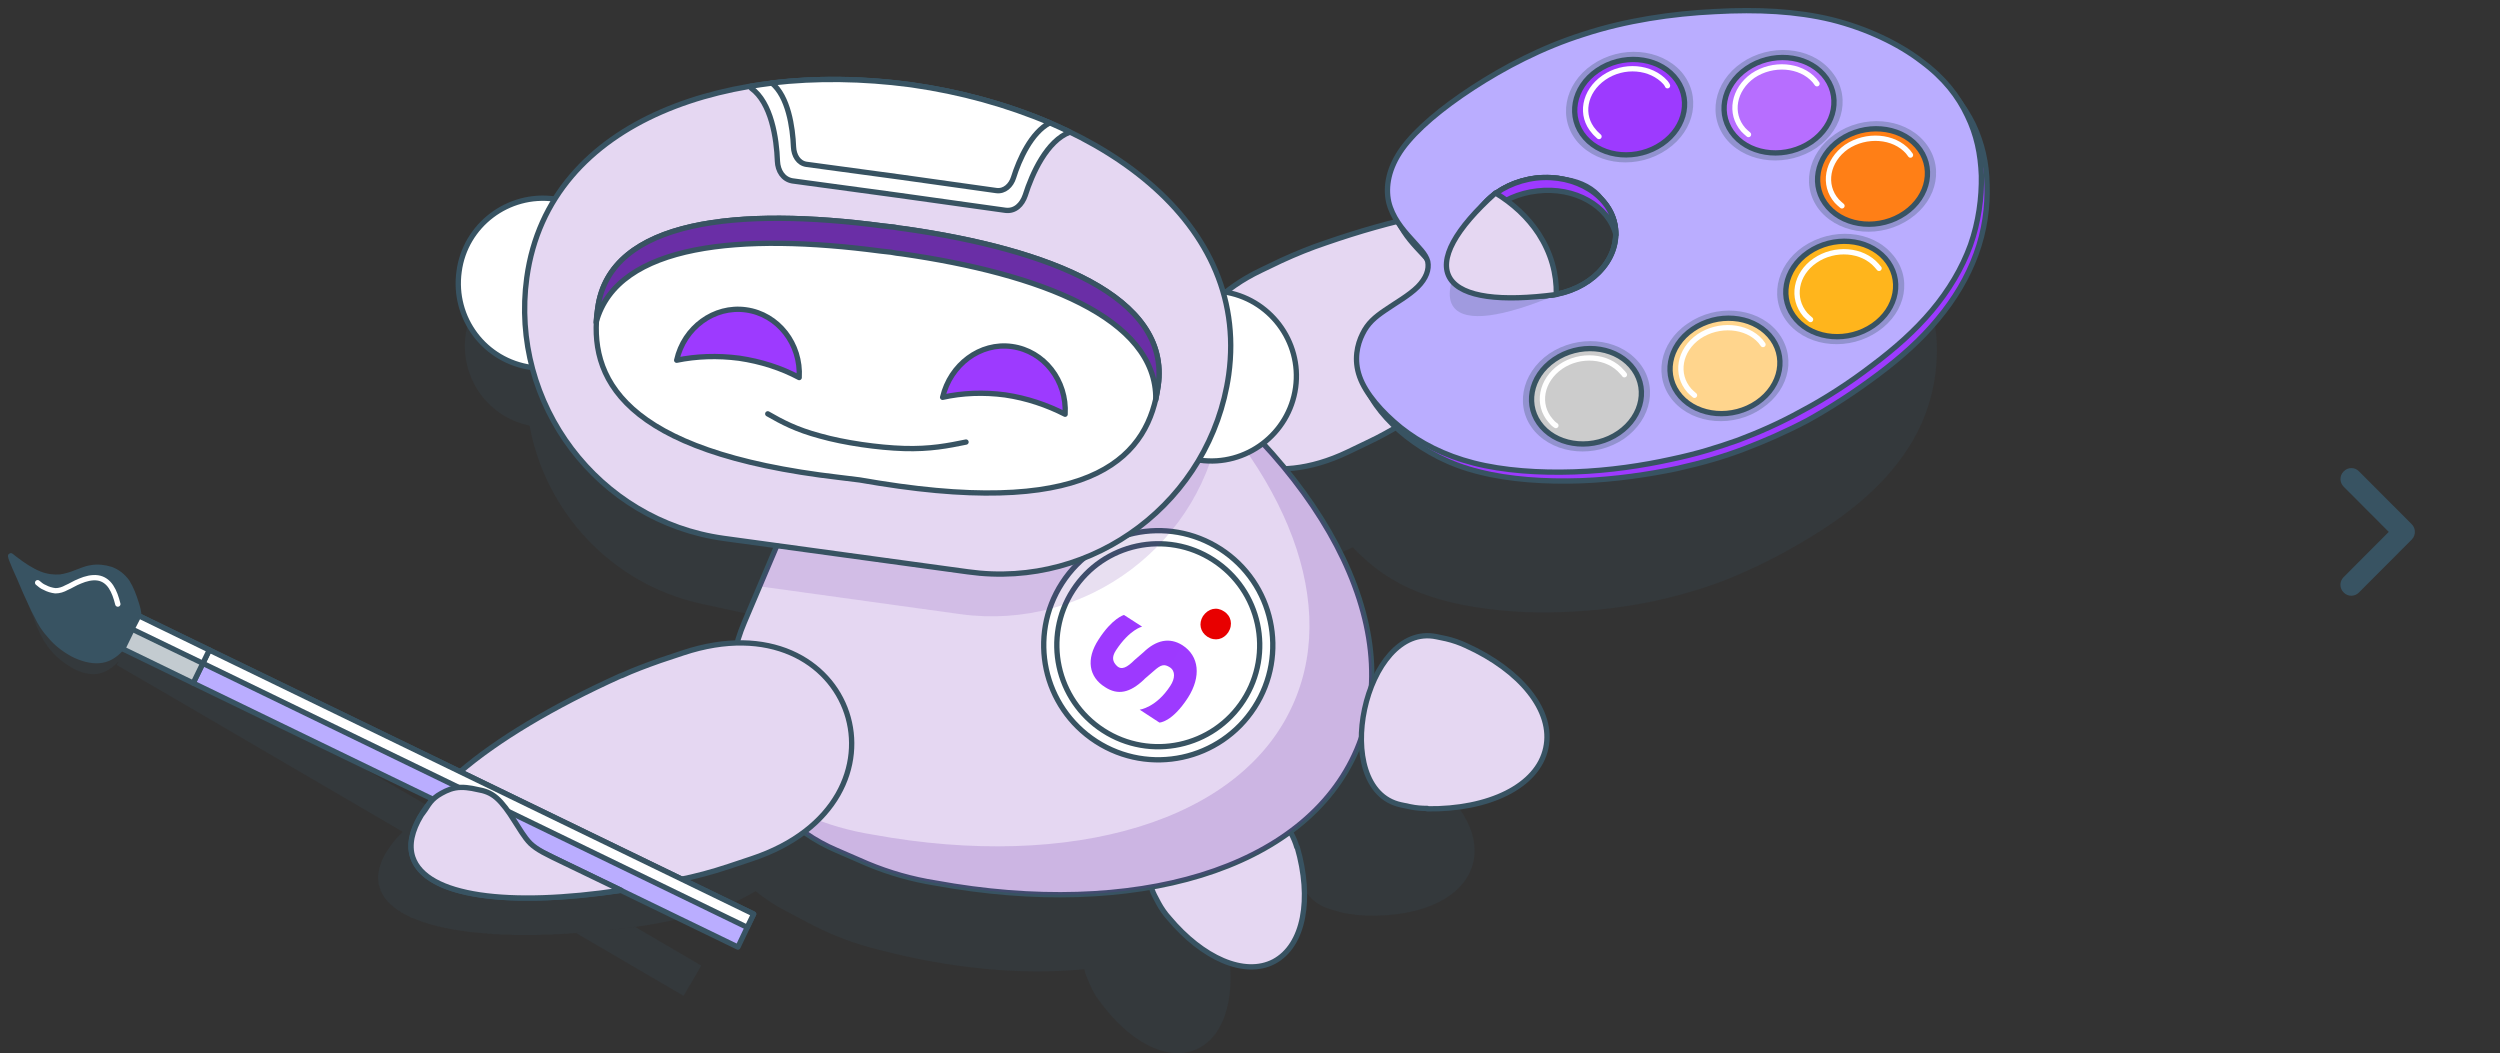 <svg width="235" height="99" viewBox="0 0 235 99" fill="none" xmlns="http://www.w3.org/2000/svg">
<rect x="0" y="0" width="235" height="99" fill="#333333" stroke="none"/>
<path fill-rule="evenodd" clip-rule="evenodd" d="M36.528 79.78C36.49 79.856 36.414 79.932 36.376 80.007C36.339 80.083 36.301 80.159 36.225 80.235C36.149 80.386 36.073 80.538 35.998 80.689C35.96 80.765 35.922 80.841 35.884 80.917C35.884 80.992 35.846 81.068 35.808 81.144C35.77 81.22 35.77 81.296 35.733 81.371C35.733 81.447 35.695 81.523 35.657 81.599C35.657 81.674 35.657 81.75 35.619 81.826C35.619 81.864 35.581 81.94 35.581 82.015C35.581 82.091 35.581 82.167 35.543 82.243C35.543 82.319 35.543 82.394 35.543 82.47C35.543 82.508 35.543 82.584 35.543 82.659C35.543 82.735 35.581 82.811 35.581 82.887C35.581 82.925 35.581 83 35.581 83.076C35.619 83.152 35.619 83.228 35.657 83.266C35.657 83.341 35.695 83.417 35.695 83.455C35.695 83.493 35.695 83.493 35.733 83.531C35.733 83.569 35.733 83.607 35.77 83.644C35.77 83.682 35.77 83.682 35.77 83.72C35.808 83.758 35.808 83.796 35.846 83.834C35.846 83.834 35.846 83.872 35.884 83.872C35.884 83.91 35.884 83.948 35.922 83.986C35.922 84.023 35.96 84.023 35.96 84.061C35.96 84.099 35.998 84.137 36.035 84.175C36.035 84.213 36.035 84.213 36.073 84.213C36.073 84.289 36.111 84.326 36.149 84.402C36.187 84.44 36.263 84.516 36.301 84.554C36.301 84.554 36.301 84.592 36.339 84.592C36.339 84.63 36.376 84.668 36.414 84.705C36.452 84.743 36.452 84.743 36.452 84.781C36.49 84.781 36.528 84.819 36.566 84.857L36.642 84.933C36.642 84.971 36.679 84.971 36.717 85.008C36.755 85.046 36.755 85.046 36.793 85.084C36.831 85.122 36.869 85.122 36.907 85.16C36.907 85.198 36.944 85.198 36.944 85.198C36.982 85.274 37.058 85.312 37.134 85.349C37.172 85.387 37.248 85.463 37.323 85.501L37.361 85.539C37.399 85.577 37.475 85.577 37.513 85.615L37.588 85.653C37.626 85.69 37.664 85.728 37.702 85.766L37.816 85.804C37.854 85.842 37.891 85.842 37.929 85.88L38.005 85.918C38.081 85.956 38.119 85.993 38.194 85.993C38.194 86.031 38.232 86.031 38.232 86.031C38.308 86.069 38.384 86.107 38.46 86.145L38.497 86.183C38.573 86.221 38.649 86.259 38.725 86.297H38.8C38.876 86.335 38.952 86.372 38.99 86.372L39.103 86.41C39.141 86.448 39.217 86.486 39.255 86.486L39.369 86.524C39.444 86.562 39.482 86.562 39.558 86.6C39.596 86.6 39.596 86.638 39.634 86.638C39.709 86.638 39.785 86.675 39.861 86.713H39.937C40.013 86.751 40.088 86.789 40.202 86.789L40.24 86.827C40.353 86.865 40.429 86.865 40.543 86.903L40.618 86.941C40.694 86.941 40.77 86.979 40.846 86.979L40.959 87.016C41.035 87.054 41.111 87.054 41.187 87.092H41.3C41.376 87.13 41.452 87.13 41.528 87.168H41.641C41.717 87.206 41.793 87.206 41.868 87.244H41.982C42.096 87.282 42.171 87.282 42.285 87.32H42.323C42.437 87.357 42.55 87.357 42.702 87.395H42.777C42.853 87.433 42.967 87.433 43.042 87.433L43.156 87.471C43.27 87.471 43.346 87.471 43.421 87.509H43.573C43.648 87.547 43.724 87.547 43.8 87.547L43.952 87.585C44.065 87.585 44.141 87.585 44.217 87.623H44.33C44.444 87.623 44.595 87.66 44.709 87.66H44.747C44.861 87.66 45.012 87.698 45.164 87.698H45.239C45.353 87.736 45.467 87.736 45.58 87.736H45.694C45.807 87.774 45.883 87.774 45.997 87.774H46.148C46.224 87.774 46.338 87.812 46.413 87.812H46.565C46.679 87.812 46.754 87.812 46.868 87.812L47.02 87.85C47.133 87.85 47.247 87.85 47.398 87.85H47.436C47.626 87.85 47.777 87.85 47.928 87.85H47.966C48.118 87.888 48.231 87.888 48.383 87.888H48.497C48.61 87.888 48.724 87.888 48.837 87.888H48.989C49.103 87.888 49.216 87.888 49.292 87.888H49.481C49.595 87.888 49.709 87.888 49.784 87.888H49.481C49.595 87.888 49.709 87.888 49.86 87.888C50.087 87.888 50.201 87.888 50.352 87.888H50.428C50.58 87.888 50.769 87.888 50.996 87.85C51.148 87.85 51.299 87.85 51.489 87.85C51.678 87.85 51.792 87.85 51.943 87.85L52.095 87.812C52.208 87.812 52.322 87.812 52.474 87.812H52.587C52.739 87.812 52.852 87.774 53.042 87.774C53.269 87.774 53.458 87.774 53.61 87.736C53.799 87.736 53.989 87.736 54.14 87.698C53.989 87.736 53.799 87.736 53.648 87.736C54.367 87.698 55.125 87.623 55.844 87.585C55.276 87.623 54.708 87.66 54.14 87.698L64.253 93.609L65.238 91.942L65.919 90.767L59.708 87.13C61.109 86.941 62.548 86.675 64.026 86.335L66.147 85.804C68.078 85.311 69.669 84.592 71.033 83.758C71.866 84.478 72.813 85.084 73.835 85.615L76.487 87.016C78.456 88.001 80.464 88.759 82.509 89.252C89.402 91.07 96.069 91.677 101.939 91.108C101.977 91.374 102.053 91.639 102.166 91.866L102.469 92.586C102.697 93.116 102.962 93.609 103.303 94.025C106.03 97.852 109.666 99.86 112.431 98.648C115.271 97.435 116.294 93.268 115.309 88.532C115.196 88.115 115.082 87.698 114.893 87.244L114.817 87.092C117.658 85.349 119.892 83 121.369 80.159C121.559 79.818 121.71 79.515 121.862 79.174C121.597 82.053 122.468 84.705 124.93 85.425L125.801 85.69C126.293 85.842 126.786 85.918 127.316 85.956V85.993C132.808 86.486 137.429 84.705 138.414 81.333C139.398 78.037 136.633 74.173 131.937 71.559C131.407 71.255 130.801 70.99 130.195 70.839L129.323 70.573C126.748 69.816 124.475 71.786 123.15 74.552C123.983 68.3 121.672 61.215 116.862 54.358C118.605 54.434 120.498 54.131 122.619 53.297L124.513 52.577C125.422 52.236 126.293 51.857 127.164 51.441C127.43 51.744 127.733 52.047 128.036 52.312C129.664 53.865 131.71 55.154 134.323 56.025C136.974 56.934 140.194 57.389 143.375 57.54C146.519 57.654 149.625 57.427 152.125 57.086C154.586 56.745 156.442 56.328 158.336 55.798C160.23 55.267 162.124 54.623 164.245 53.638C166.404 52.691 168.752 51.403 170.911 50.039C173.07 48.675 175.001 47.197 176.668 45.492C178.297 43.825 179.698 41.893 180.607 39.847C181.516 37.839 181.971 35.68 182.046 33.709C182.16 31.739 181.895 29.959 181.213 28.178C180.986 27.534 180.645 26.89 180.266 26.246C179.584 24.844 178.562 23.442 177.009 22.116C175.077 20.411 172.312 18.82 169.206 17.797C166.101 16.736 162.616 16.282 158.753 16.206C154.927 16.13 150.685 16.395 146.822 17.342C142.921 18.252 139.398 19.805 136.406 21.396C133.452 23.025 131.066 24.73 129.664 26.397C128.263 28.064 127.884 29.694 128.073 31.095C128.187 31.739 128.414 32.346 128.679 32.876C126.596 33.255 124.4 33.709 122.089 34.316C120.726 34.657 119.362 35.111 117.961 35.642L116.067 36.362C114.817 36.854 113.719 37.422 112.772 38.066C112.696 38.066 112.582 38.029 112.507 38.029C108.151 17.077 65.692 7.833 53.004 25.033C48.875 24.124 44.785 26.738 43.876 30.868C42.967 35.036 45.58 39.127 49.746 39.999C49.746 40.037 49.784 40.037 49.784 40.037C51.262 48.069 57.435 54.888 65.882 56.745L70.578 57.768L68.76 61.291L67.132 64.398C66.829 65.004 66.563 65.61 66.336 66.254C64.821 66.179 63.192 66.33 61.374 66.785L59.253 67.315C58.003 67.618 56.791 67.997 55.655 68.376C49.33 70.687 44.027 73.301 40.505 75.916L18.764 63.224L12.628 59.624C12.666 59.359 12.628 58.942 12.477 58.374C12.363 57.843 12.174 57.086 11.833 56.517C11.492 55.949 11.038 55.532 10.469 55.267C9.901 55.002 9.257 54.926 8.689 54.964C8.159 55.002 7.742 55.191 7.288 55.305C6.833 55.457 6.379 55.57 5.849 55.57C5.28 55.608 4.674 55.495 3.993 55.154C3.311 54.813 2.516 54.206 2.099 53.828C1.644 53.411 1.569 53.259 1.531 53.335C1.531 53.449 1.607 53.752 1.834 54.358C2.023 54.964 2.364 55.873 2.629 56.669C2.932 57.502 3.197 58.222 3.462 58.904C3.765 59.624 4.068 60.23 4.561 60.874C5.053 61.519 5.697 62.125 6.455 62.579C7.174 63.072 8.045 63.375 8.765 63.375C9.485 63.375 10.091 63.072 10.583 62.693C10.772 62.541 11 62.352 11.151 62.163L10.962 62.504L17.098 66.065L37.854 78.189L37.929 78.113C37.437 78.606 37.02 79.06 36.679 79.553C36.642 79.629 36.604 79.704 36.528 79.78ZM36.679 79.553C36.642 79.629 36.604 79.704 36.528 79.78ZM40.164 76.181C39.937 76.332 39.747 76.484 39.558 76.673H39.52C39.482 76.711 39.407 76.749 39.369 76.787L39.255 76.901M40.24 86.827C40.316 86.865 40.429 86.865 40.543 86.903C40.429 86.865 40.353 86.865 40.24 86.827ZM43.194 87.471C43.27 87.471 43.346 87.509 43.421 87.509C43.346 87.471 43.27 87.471 43.194 87.471ZM46.603 87.812H46.868C46.754 87.812 46.679 87.812 46.603 87.812ZM49.027 87.888H49.292C49.178 87.888 49.103 87.888 49.027 87.888ZM57.056 87.471C57.625 87.395 58.231 87.32 58.837 87.244C59.026 87.206 59.253 87.206 59.443 87.168H59.481H59.519H59.556H59.594V87.13H59.632H59.67H59.708M52.474 87.812H52.587ZM51.943 87.85L52.095 87.812ZM50.352 87.888H50.428ZM57.056 87.471C57.208 87.433 57.359 87.433 57.511 87.395C57.966 87.357 58.382 87.32 58.837 87.244M40.164 76.181C39.937 76.332 39.747 76.484 39.558 76.673Z" fill="#385362" fill-opacity="0.2"/>
<path fill-rule="evenodd" clip-rule="evenodd" d="M126.672 42.499L128.566 41.59C129.703 41.06 130.763 40.453 131.786 39.847C138.262 35.907 143.3 31.777 145.951 28.254C142.618 28.254 139.815 26.246 139.474 23.48C139.323 21.965 139.891 20.525 140.989 19.388C136.785 19.426 131.028 20.601 124.589 22.836C123.226 23.291 121.824 23.859 120.423 24.503L118.529 25.412C104.25 32.232 112.355 49.319 126.672 42.499Z" fill="#E5D7F2" stroke="#385362" stroke-width="0.5" stroke-miterlimit="22.926" stroke-linecap="round" stroke-linejoin="round"/>
<path fill-rule="evenodd" clip-rule="evenodd" d="M121.028 77.621L121.369 78.341C121.596 78.758 121.785 79.213 121.899 79.629H121.937C123.338 84.479 122.581 88.874 119.74 90.389C116.975 91.829 113.036 90.048 109.892 86.297C109.513 85.881 109.173 85.388 108.907 84.896L108.529 84.176C105.726 78.796 118.187 72.242 121.028 77.621Z" fill="#E5D7F2" stroke="#385362" stroke-width="0.5" stroke-miterlimit="22.926" stroke-linecap="round" stroke-linejoin="round"/>
<path fill-rule="evenodd" clip-rule="evenodd" d="M69.972 58.489L78.911 37.424C82.434 29.126 92.092 25.224 100.387 28.748L103.265 29.96C104.97 30.68 106.56 31.551 108 32.536L108.038 32.498C124.059 43.599 132.467 58.83 127.544 70.461C122.696 81.827 106.523 86.412 87.926 83.002C85.767 82.661 83.608 82.055 81.525 81.183L78.646 79.933C70.351 76.409 66.45 66.748 69.972 58.489Z" fill="#E5D7F2" stroke="#385362" stroke-width="0.5" stroke-miterlimit="22.926" stroke-linecap="round" stroke-linejoin="round"/>
<path d="M117.922 66.495C121.148 61.498 119.714 54.832 114.719 51.605C109.724 48.378 103.059 49.812 99.833 54.809C96.607 59.806 98.041 66.472 103.036 69.699C108.031 72.926 114.696 71.492 117.922 66.495Z" fill="white" stroke="#385362" stroke-width="0.5" stroke-miterlimit="22.926"/>
<path d="M116.888 65.827C119.745 61.402 118.475 55.498 114.051 52.64C109.627 49.782 103.725 51.052 100.868 55.477C98.011 59.902 99.281 65.806 103.705 68.665C108.129 71.522 114.031 70.252 116.888 65.827Z" fill="white" stroke="#385362" stroke-width="0.5" stroke-miterlimit="22.926"/>
<path d="M111.674 65.572C112.924 63.602 112.735 61.67 111.144 60.647C109.932 59.889 108.682 60.154 107.47 61.329L106.637 62.049C105.955 62.731 105.425 63.034 104.97 62.579C104.591 62.2 104.478 61.783 104.894 61.139C106.182 59.169 107.356 58.904 107.356 58.904L105.652 57.805C105.652 57.805 104.553 58.108 103.266 60.116C102.054 61.973 102.357 63.64 103.872 64.587C105.084 65.383 106.22 65.118 107.508 63.905C107.584 63.829 107.621 63.791 107.621 63.791C107.849 63.602 108.114 63.375 108.455 63.072C109.136 62.465 109.439 62.39 109.97 62.731C110.5 63.072 110.462 63.791 110.008 64.473C108.682 66.519 107.129 66.709 107.129 66.709L108.985 67.921C108.985 67.921 110.159 67.921 111.674 65.572Z" fill="url(#paint0_linear_280_422)"/>
<path d="M115.462 59.434C115.916 58.714 115.727 57.881 115.045 57.464C114.363 57.01 113.568 57.199 113.076 57.919C112.659 58.601 112.811 59.396 113.492 59.851C114.212 60.306 115.007 60.116 115.462 59.434Z" fill="#E80000"/>
<path fill-rule="evenodd" clip-rule="evenodd" d="M71.413 55.117L78.912 37.424C82.434 29.126 92.093 25.224 100.388 28.748L103.266 29.96C104.97 30.68 106.561 31.551 108.001 32.536L108.038 32.498C110.5 34.203 112.811 36.022 114.894 37.916C114.856 38.333 114.818 38.75 114.78 39.204C113.152 51.025 102.13 59.36 90.275 57.731L71.413 55.117Z" fill="#6A2EA6" fill-opacity="0.149"/>
<path fill-rule="evenodd" clip-rule="evenodd" d="M108.303 32.687C124.173 43.787 132.43 58.904 127.544 70.46C122.695 81.826 106.523 86.41 87.926 83C85.767 82.659 83.608 82.053 81.525 81.182L78.646 79.931C76.108 78.871 73.95 77.204 72.321 75.158C72.472 75.234 72.662 75.309 72.813 75.385L75.654 76.597C77.775 77.507 79.896 78.113 82.055 78.454C100.652 81.864 116.863 77.279 121.673 65.913C125.953 55.873 120.271 43.143 108.303 32.687Z" fill="#6A2EA6" fill-opacity="0.2"/>
<path fill-rule="evenodd" clip-rule="evenodd" d="M52.13 18.707C56.524 19.314 59.554 23.368 58.948 27.725C58.342 32.082 54.327 35.15 49.971 34.544C45.578 33.938 42.548 29.922 43.154 25.527C43.722 21.17 47.775 18.101 52.13 18.707Z" fill="white" stroke="#385362" stroke-width="0.5" stroke-miterlimit="22.926" stroke-linecap="round" stroke-linejoin="round"/>
<path fill-rule="evenodd" clip-rule="evenodd" d="M114.968 27.421C119.324 28.027 122.392 32.081 121.786 36.438C121.18 40.795 117.127 43.864 112.771 43.258C108.415 42.652 105.348 38.636 105.954 34.241C106.56 29.884 110.574 26.815 114.968 27.421Z" fill="white" stroke="#385362" stroke-width="0.5" stroke-miterlimit="22.926" stroke-linecap="round" stroke-linejoin="round"/>
<path fill-rule="evenodd" clip-rule="evenodd" d="M115.499 35.227C113.832 47.047 102.848 55.42 90.993 53.753L68.04 50.609C56.223 48.979 47.891 37.954 49.519 26.096C53.686 -4.138 119.665 4.993 115.499 35.227Z" fill="#E5D7F2" stroke="#385362" stroke-width="0.5" stroke-miterlimit="22.926" stroke-linecap="round" stroke-linejoin="round"/>
<path fill-rule="evenodd" clip-rule="evenodd" d="M70.578 8.1C75.35 7.304 80.463 7.266 85.501 7.948L85.766 7.986C90.993 8.744 96.106 10.221 100.575 12.419C98.416 13.214 97.015 16.321 96.371 18.367C96.068 19.238 95.424 19.883 94.515 19.769L84.516 18.367L74.479 17.003C73.608 16.852 73.115 16.056 73.078 15.147C73.002 13.025 72.509 9.653 70.616 8.289C70.578 8.213 70.54 8.175 70.578 8.1Z" fill="white" stroke="#385362" stroke-width="0.5" stroke-miterlimit="22.926" stroke-linecap="round" stroke-linejoin="round"/>
<path fill-rule="evenodd" clip-rule="evenodd" d="M72.546 7.795C76.75 7.302 81.144 7.378 85.499 7.947L85.764 7.984C90.272 8.628 94.665 9.841 98.68 11.546C96.938 12.455 95.802 14.993 95.271 16.698C95.044 17.418 94.438 18.024 93.643 17.911L84.742 16.66L75.803 15.448C75.046 15.335 74.629 14.615 74.591 13.819C74.515 11.963 74.099 9.083 72.546 7.795Z" fill="white" stroke="#385362" stroke-width="0.5" stroke-miterlimit="22.926" stroke-linecap="round" stroke-linejoin="round"/>
<path fill-rule="evenodd" clip-rule="evenodd" d="M80.805 45.114L78.949 44.886C58.269 42.499 55.277 35.377 56.186 28.974C57.322 20.563 69.594 19.464 83.04 21.245C83.381 21.283 83.722 21.321 84.063 21.358C84.403 21.434 84.744 21.472 85.085 21.51C98.531 23.442 110.045 27.837 108.871 36.248C108 42.651 103.152 48.713 82.623 45.417L80.805 45.114Z" fill="white" stroke="#385362" stroke-width="0.5" stroke-miterlimit="22.926" stroke-linecap="round" stroke-linejoin="round"/>
<path fill-rule="evenodd" clip-rule="evenodd" d="M70.123 29.125C73.153 29.542 75.312 32.346 75.123 35.49C73.418 34.581 71.524 33.975 69.479 33.672C67.434 33.407 65.464 33.482 63.608 33.861C64.29 30.792 67.131 28.709 70.123 29.125Z" fill="#9D3AFF" stroke="#385362" stroke-width="0.5" stroke-miterlimit="22.926" stroke-linecap="round" stroke-linejoin="round"/>
<path fill-rule="evenodd" clip-rule="evenodd" d="M95.12 32.574C98.15 32.991 100.309 35.794 100.12 38.939C98.415 38.068 96.522 37.423 94.476 37.12C92.469 36.855 90.461 36.931 88.606 37.348C89.325 34.279 92.128 32.157 95.12 32.574Z" fill="#9D3AFF" stroke="#385362" stroke-width="0.5" stroke-miterlimit="22.926" stroke-linecap="round" stroke-linejoin="round"/>
<path fill-rule="evenodd" clip-rule="evenodd" d="M56.035 30.3C56.072 29.883 56.11 29.428 56.186 28.974C57.322 20.563 69.594 19.464 83.04 21.245C83.381 21.283 83.722 21.321 84.063 21.358C84.404 21.434 84.744 21.472 85.085 21.51C98.531 23.442 110.045 27.837 108.871 36.248C108.796 36.703 108.72 37.157 108.644 37.574C108.758 29.845 97.66 25.715 84.782 23.859C84.441 23.821 84.101 23.783 83.76 23.707C83.419 23.67 83.078 23.632 82.737 23.594C69.821 21.889 58.042 22.836 56.035 30.3Z" fill="#6A2EA6" stroke="#385362" stroke-width="0.5" stroke-miterlimit="22.926" stroke-linecap="round" stroke-linejoin="round"/>
<path d="M72.17 38.901C73.496 39.659 74.822 40.379 77.094 40.985C79.367 41.629 82.548 42.084 84.972 42.159C87.434 42.235 89.138 41.894 90.805 41.553" stroke="#385362" stroke-width="0.5" stroke-miterlimit="22.926" stroke-linecap="round" stroke-linejoin="round"/>
<path fill-rule="evenodd" clip-rule="evenodd" d="M131.67 75.651L132.579 75.841C133.11 75.954 133.64 75.992 134.17 75.992V76.03C139.927 76.106 144.548 73.908 145.306 70.309C146.063 66.823 142.92 62.997 137.806 60.686C137.238 60.42 136.594 60.193 135.95 60.042L135.041 59.852C128.262 58.413 124.891 74.174 131.67 75.651Z" fill="#E5D7F2" stroke="#385362" stroke-width="0.5" stroke-miterlimit="22.926" stroke-linecap="round" stroke-linejoin="round"/>
<path fill-rule="evenodd" clip-rule="evenodd" d="M64.214 61.368L62.055 62.088C60.767 62.542 59.555 62.997 58.381 63.527H58.343C45.579 69.286 37.322 76.182 38.799 80.576C40.239 84.896 50.541 85.54 63.797 82.698C65.35 82.395 66.903 81.978 68.494 81.448L70.653 80.728C86.864 75.348 80.425 55.988 64.214 61.368Z" fill="#E5D7F2" stroke="#385362" stroke-width="0.5" stroke-miterlimit="22.926" stroke-linecap="round" stroke-linejoin="round"/>
<path fill-rule="evenodd" clip-rule="evenodd" d="M13.044 57.882C13.044 57.579 12.969 57.2 12.779 56.632C12.59 56.026 12.325 55.306 11.946 54.7C11.529 54.131 11.037 53.752 10.431 53.525C9.825 53.336 9.143 53.26 8.575 53.374C8.007 53.449 7.59 53.677 7.136 53.828C6.681 54.018 6.189 54.169 5.659 54.245C5.091 54.283 4.447 54.245 3.689 53.942C2.932 53.639 2.098 53.071 1.606 52.692C1.114 52.351 1 52.161 1 52.275C1 52.351 1.114 52.692 1.379 53.298C1.644 53.904 2.061 54.813 2.401 55.647C2.78 56.442 3.083 57.2 3.462 57.882C3.803 58.602 4.182 59.208 4.75 59.814C5.28 60.458 6 61.027 6.833 61.481C7.628 61.898 8.575 62.163 9.333 62.088C10.052 62.05 10.658 61.671 11.113 61.254C11.605 60.799 11.984 60.269 12.287 59.814C12.552 59.36 12.742 58.943 12.855 58.64C12.969 58.375 13.044 58.185 13.044 57.882Z" fill="#385362" stroke="#385362" stroke-width="0.5" stroke-miterlimit="22.926"/>
<path fill-rule="evenodd" clip-rule="evenodd" d="M18.157 64.209L19.672 61.102L70.842 85.918L69.364 89.025L18.157 64.209Z" fill="#BAADFF" stroke="#385362" stroke-width="0.5" stroke-miterlimit="22.926" stroke-linecap="round" stroke-linejoin="round"/>
<path fill-rule="evenodd" clip-rule="evenodd" d="M18.16 64.209L19.675 61.103L13.047 57.882L11.532 60.989L18.16 64.209Z" fill="#C3CBD0" stroke="#385362" stroke-width="0.5" stroke-miterlimit="22.926" stroke-linecap="round" stroke-linejoin="round"/>
<path fill-rule="evenodd" clip-rule="evenodd" d="M19.065 62.353L19.671 61.102L70.841 85.918L70.235 87.169L19.065 62.353Z" fill="white" stroke="#385362" stroke-width="0.5" stroke-miterlimit="22.926" stroke-linecap="round" stroke-linejoin="round"/>
<path fill-rule="evenodd" clip-rule="evenodd" d="M19.069 62.353L19.675 61.103L13.047 57.882L12.403 59.133L19.069 62.353Z" fill="white" stroke="#385362" stroke-width="0.5" stroke-miterlimit="22.926" stroke-linecap="round" stroke-linejoin="round"/>
<path d="M11.076 56.783C10.925 56.177 10.735 55.609 10.432 55.154C10.129 54.7 9.713 54.396 9.182 54.321C8.652 54.245 8.046 54.396 7.516 54.624C7.023 54.813 6.645 55.078 6.266 55.23C5.925 55.419 5.584 55.533 5.205 55.533C4.864 55.495 4.486 55.381 4.221 55.23C3.918 55.116 3.728 54.927 3.539 54.775" stroke="white" stroke-width="0.5" stroke-miterlimit="22.926" stroke-linecap="round" stroke-linejoin="round"/>
<path d="M144.889 43.523C144.624 41.704 144.586 41.553 144.359 38.976C144.17 36.362 143.98 33.028 143.98 30.527" stroke="#385362" stroke-width="0.5" stroke-miterlimit="22.926" stroke-linecap="round" stroke-linejoin="round"/>
<path fill-rule="evenodd" clip-rule="evenodd" d="M163.94 42.198C165.834 41.478 167.766 40.644 169.925 39.508C172.046 38.333 174.394 36.818 176.553 35.189C178.674 33.597 180.568 31.93 182.121 30.036C183.712 28.142 184.961 26.058 185.757 23.86C186.552 21.701 186.855 19.428 186.78 17.344C186.742 15.298 186.325 13.479 185.492 11.699C184.621 9.918 183.295 8.175 181.174 6.584C179.015 4.993 176.023 3.515 172.728 2.682C169.395 1.886 165.759 1.696 161.744 1.924C157.767 2.151 153.411 2.757 149.434 4.045C145.495 5.296 141.935 7.19 138.98 9.122C136.026 11.017 133.678 12.987 132.352 14.843C131.064 16.662 130.761 18.405 131.102 19.844C131.443 21.246 132.352 22.383 133.148 23.254C133.943 24.126 134.587 24.694 134.738 25.452C134.89 26.172 134.587 27.005 133.791 27.801C132.996 28.596 131.708 29.354 130.761 29.998C129.777 30.642 129.133 31.21 128.64 32.233C128.11 33.218 127.807 34.658 128.375 36.249C128.943 37.841 130.383 39.583 132.201 41.023C134.057 42.463 136.253 43.675 139.056 44.357C141.859 45.077 145.268 45.304 148.563 45.191C151.82 45.077 155.04 44.584 157.577 44.054C160.115 43.486 162.047 42.917 163.94 42.198ZM144.397 16.738C148.146 16.321 151.517 18.442 151.858 21.474C152.199 24.504 149.434 27.346 145.647 27.763C141.859 28.18 138.526 26.096 138.185 23.027C137.844 19.996 140.609 17.192 144.397 16.738Z" fill="#9D3AFF" stroke="#385362" stroke-width="0.5" stroke-miterlimit="22.926"/>
<path fill-rule="evenodd" clip-rule="evenodd" d="M163.411 41.363C165.305 40.643 167.236 39.81 169.358 38.635C171.516 37.499 173.865 35.983 175.986 34.354C178.107 32.763 180.001 31.096 181.591 29.202C183.182 27.307 184.432 25.223 185.227 23.026C185.985 20.866 186.288 18.593 186.25 16.509C186.174 14.464 185.796 12.645 184.924 10.864C184.091 9.084 182.766 7.341 180.607 5.75C178.486 4.12 175.493 2.681 172.16 1.847C168.865 1.052 165.229 0.862 161.214 1.089C157.199 1.279 152.844 1.923 148.905 3.211C144.928 4.461 141.367 6.356 138.451 8.25C135.497 10.182 133.148 12.152 131.823 13.971C130.497 15.828 130.232 17.57 130.535 18.972C130.876 20.412 131.823 21.548 132.618 22.42C133.376 23.291 134.019 23.86 134.209 24.579C134.36 25.337 134.057 26.171 133.262 26.966C132.467 27.762 131.179 28.482 130.194 29.164C129.247 29.808 128.565 30.376 128.073 31.399C127.581 32.384 127.24 33.824 127.808 35.415C128.376 37.006 129.853 38.711 131.671 40.189C133.489 41.629 135.724 42.803 138.527 43.523C141.33 44.243 144.7 44.47 147.996 44.356C151.291 44.243 154.472 43.75 157.048 43.182C159.586 42.651 161.479 42.045 163.411 41.363ZM138.186 23.178V23.14C137.921 22.079 138.186 21.018 138.868 20.033C139.89 18.328 141.936 17.04 144.397 16.737C145.382 16.623 146.329 16.699 147.2 16.888C148.639 17.116 149.814 17.76 150.495 18.669C151.253 19.465 151.745 20.412 151.859 21.473C152.2 24.504 149.435 27.345 145.647 27.762C141.936 28.179 138.64 26.133 138.186 23.178Z" fill="#BAADFF" stroke="#385362" stroke-width="0.5" stroke-miterlimit="22.926"/>
<path fill-rule="evenodd" clip-rule="evenodd" d="M179.546 20.564C176.857 22.42 173.145 22.117 171.176 19.919C169.244 17.722 169.85 14.426 172.502 12.607C175.153 10.751 178.903 11.054 180.834 13.251C182.804 15.487 182.198 18.745 179.546 20.564ZM156.707 14.047C154.018 15.903 150.306 15.6 148.337 13.403C146.405 11.206 147.011 7.909 149.662 6.091C152.352 4.234 156.063 4.537 158.033 6.735C159.965 8.97 159.359 12.229 156.707 14.047ZM170.759 13.896C168.07 15.714 164.358 15.411 162.389 13.214C160.457 11.016 161.063 7.72 163.714 5.901C166.366 4.083 170.115 4.348 172.047 6.583C174.017 8.781 173.411 12.039 170.759 13.896ZM176.554 31.134C173.865 32.99 170.153 32.687 168.184 30.49C166.252 28.293 166.858 24.996 169.509 23.178C172.199 21.359 175.91 21.625 177.842 23.86C179.812 26.057 179.206 29.316 176.554 31.134ZM152.655 41.25C149.965 43.069 146.254 42.765 144.284 40.568C142.352 38.37 142.958 35.112 145.61 33.256C148.299 31.437 152.011 31.74 153.942 33.938C155.912 36.135 155.306 39.393 152.655 41.25ZM165.646 38.37C162.995 40.227 159.245 39.924 157.313 37.726C155.382 35.529 155.95 32.233 158.639 30.414C161.29 28.558 165.04 28.861 166.972 31.058C168.903 33.294 168.335 36.552 165.646 38.37Z" fill="#385362" fill-opacity="0.302"/>
<path d="M169.994 23.72C167.686 25.306 167.175 28.134 168.852 30.037C170.529 31.939 173.759 32.195 176.066 30.609C178.374 29.022 178.885 26.194 177.208 24.291C175.531 22.389 172.301 22.133 169.994 23.72Z" fill="#FFB51C" stroke="#385362" stroke-width="0.5" stroke-miterlimit="22.926"/>
<path d="M172.981 13.146C170.673 14.732 170.162 17.561 171.839 19.463C173.516 21.365 176.746 21.622 179.054 20.035C181.361 18.448 181.873 15.62 180.196 13.718C178.519 11.815 175.289 11.559 172.981 13.146Z" fill="#FF7F16" stroke="#385362" stroke-width="0.5" stroke-miterlimit="22.926"/>
<path d="M164.193 6.446C161.886 8.032 161.374 10.861 163.051 12.763C164.728 14.665 167.958 14.921 170.266 13.335C172.573 11.748 173.085 8.92 171.408 7.018C169.731 5.115 166.501 4.859 164.193 6.446Z" fill="#B76EFF" stroke="#385362" stroke-width="0.5" stroke-miterlimit="22.926"/>
<path d="M150.149 6.628C147.842 8.215 147.331 11.043 149.007 12.946C150.684 14.848 153.915 15.104 156.222 13.518C158.53 11.931 159.041 9.103 157.364 7.2C155.687 5.298 152.457 5.042 150.149 6.628Z" fill="#9D3AFF" stroke="#385362" stroke-width="0.5" stroke-miterlimit="22.926"/>
<path d="M159.111 30.952C156.803 32.538 156.292 35.367 157.969 37.269C159.646 39.172 162.876 39.428 165.184 37.841C167.491 36.255 168.003 33.426 166.326 31.524C164.649 29.621 161.419 29.365 159.111 30.952Z" fill="#FFD58D" stroke="#385362" stroke-width="0.5" stroke-miterlimit="22.926"/>
<path d="M146.093 33.805C143.785 35.392 143.274 38.22 144.951 40.123C146.628 42.025 149.858 42.281 152.165 40.694C154.473 39.108 154.984 36.28 153.307 34.377C151.63 32.475 148.4 32.219 146.093 33.805Z" fill="#CCCCCC" stroke="#385362" stroke-width="0.5" stroke-miterlimit="22.926"/>
<path d="M146.253 40C146.064 39.886 145.913 39.734 145.761 39.545C144.435 38.03 144.852 35.756 146.708 34.468C148.526 33.218 151.139 33.407 152.465 34.961C152.541 35.036 152.617 35.112 152.692 35.226" stroke="white" stroke-width="0.5" stroke-miterlimit="22.926" stroke-linecap="round" stroke-linejoin="round"/>
<path d="M159.282 37.158C159.093 37.006 158.941 36.855 158.79 36.703C157.464 35.188 157.843 32.915 159.699 31.627C161.555 30.376 164.168 30.566 165.494 32.081C165.569 32.195 165.645 32.271 165.721 32.384" stroke="white" stroke-width="0.5" stroke-miterlimit="22.926" stroke-linecap="round" stroke-linejoin="round"/>
<path d="M150.306 12.834C150.155 12.682 149.965 12.531 149.852 12.379C148.488 10.864 148.905 8.59 150.761 7.302C152.617 6.014 155.192 6.241 156.556 7.757C156.631 7.87 156.707 7.946 156.745 8.06" stroke="white" stroke-width="0.5" stroke-miterlimit="22.926" stroke-linecap="round" stroke-linejoin="round"/>
<path d="M164.358 12.646C164.169 12.494 164.017 12.343 163.866 12.191C162.54 10.675 162.956 8.402 164.775 7.114C166.63 5.864 169.244 6.053 170.57 7.569C170.645 7.682 170.721 7.758 170.797 7.872" stroke="white" stroke-width="0.5" stroke-miterlimit="22.926" stroke-linecap="round" stroke-linejoin="round"/>
<path d="M173.145 19.35C172.955 19.199 172.804 19.047 172.652 18.895C171.327 17.38 171.743 15.107 173.561 13.819C175.417 12.568 178.031 12.758 179.356 14.273C179.432 14.387 179.508 14.463 179.584 14.576" stroke="white" stroke-width="0.5" stroke-miterlimit="22.926" stroke-linecap="round" stroke-linejoin="round"/>
<path d="M170.191 30.036C170.002 29.884 169.85 29.733 169.699 29.581C168.373 28.028 168.79 25.755 170.608 24.504C172.464 23.216 175.077 23.444 176.403 24.959C176.479 25.035 176.554 25.148 176.63 25.224" stroke="white" stroke-width="0.5" stroke-miterlimit="22.926" stroke-linecap="round" stroke-linejoin="round"/>
<path d="M145.652 27.754C149.421 27.322 152.195 24.508 151.846 21.47C151.497 18.432 148.159 16.32 144.389 16.753C140.62 17.186 137.846 19.999 138.195 23.037C138.544 26.075 141.882 28.187 145.652 27.754Z" stroke="#385362" stroke-width="0.5" stroke-miterlimit="22.926"/>
<path fill-rule="evenodd" clip-rule="evenodd" d="M144.397 16.736C148.147 16.319 151.518 18.441 151.859 21.472C151.859 21.661 151.897 21.889 151.897 22.078C151.215 19.35 148.034 17.532 144.511 17.948C140.989 18.327 138.337 20.828 138.3 23.631C138.262 23.442 138.224 23.253 138.186 23.025C137.845 19.994 140.61 17.191 144.397 16.736Z" fill="#9D3AFF" stroke="#385362" stroke-width="0.5" stroke-miterlimit="22.926" stroke-linecap="round" stroke-linejoin="round"/>
<path fill-rule="evenodd" clip-rule="evenodd" d="M146.291 27.723C141.292 29.807 137.769 30.375 136.633 28.86C135.497 27.307 137.125 23.859 140.723 19.388C142.314 19.957 143.678 20.904 144.662 22.268C145.799 23.821 146.329 25.677 146.291 27.723Z" fill="#385362" fill-opacity="0.2"/>
<path fill-rule="evenodd" clip-rule="evenodd" d="M146.293 27.686C141.104 28.368 137.468 27.951 136.331 26.208C135.157 24.39 136.862 21.473 140.573 18.138C142.202 19.123 143.603 20.412 144.626 21.965C145.8 23.784 146.33 25.716 146.293 27.686Z" fill="#E5D7F2" stroke="#385362" stroke-width="0.5" stroke-miterlimit="22.926" stroke-linecap="round" stroke-linejoin="round"/>
<path fill-rule="evenodd" clip-rule="evenodd" d="M39.595 76.636C38.724 78.076 38.421 79.44 38.8 80.576C40.05 84.289 47.814 85.274 58.382 83.683L53.117 81.144C51.299 80.273 50.504 79.894 49.86 79.288C49.254 78.682 48.837 77.886 48.307 77.091C47.814 76.295 47.246 75.499 46.678 75.007C46.11 74.514 45.542 74.325 44.86 74.211C44.216 74.06 43.497 73.946 42.815 74.06C42.171 74.173 41.565 74.514 41.148 74.779C40.77 75.045 40.542 75.272 40.277 75.651C40.088 75.954 39.861 76.295 39.595 76.636Z" fill="#E5D7F2" stroke="#385362" stroke-width="0.5" stroke-miterlimit="22.926" stroke-linecap="round" stroke-linejoin="round"/>
<path d="M220.29 55.677C219.902 55.284 219.904 54.649 220.294 54.258L224.543 49.998L220.299 45.743C219.909 45.352 219.907 44.716 220.295 44.323L220.322 44.296C220.71 43.903 221.341 43.901 221.731 44.292L226.704 49.278C226.878 49.452 226.973 49.674 226.993 49.903C227.022 50.193 226.928 50.495 226.706 50.717L221.725 55.708C221.335 56.099 220.705 56.097 220.317 55.704L220.29 55.677Z" fill="#385362"/>
<defs>
<linearGradient id="paint0_linear_280_422" x1="298.364" y1="-242.297" x2="1140.22" y2="301.267" gradientUnits="userSpaceOnUse">
<stop stop-color="#9D39FF"/>
<stop offset="1" stop-color="#A380FF"/>
</linearGradient>
</defs>
</svg>

